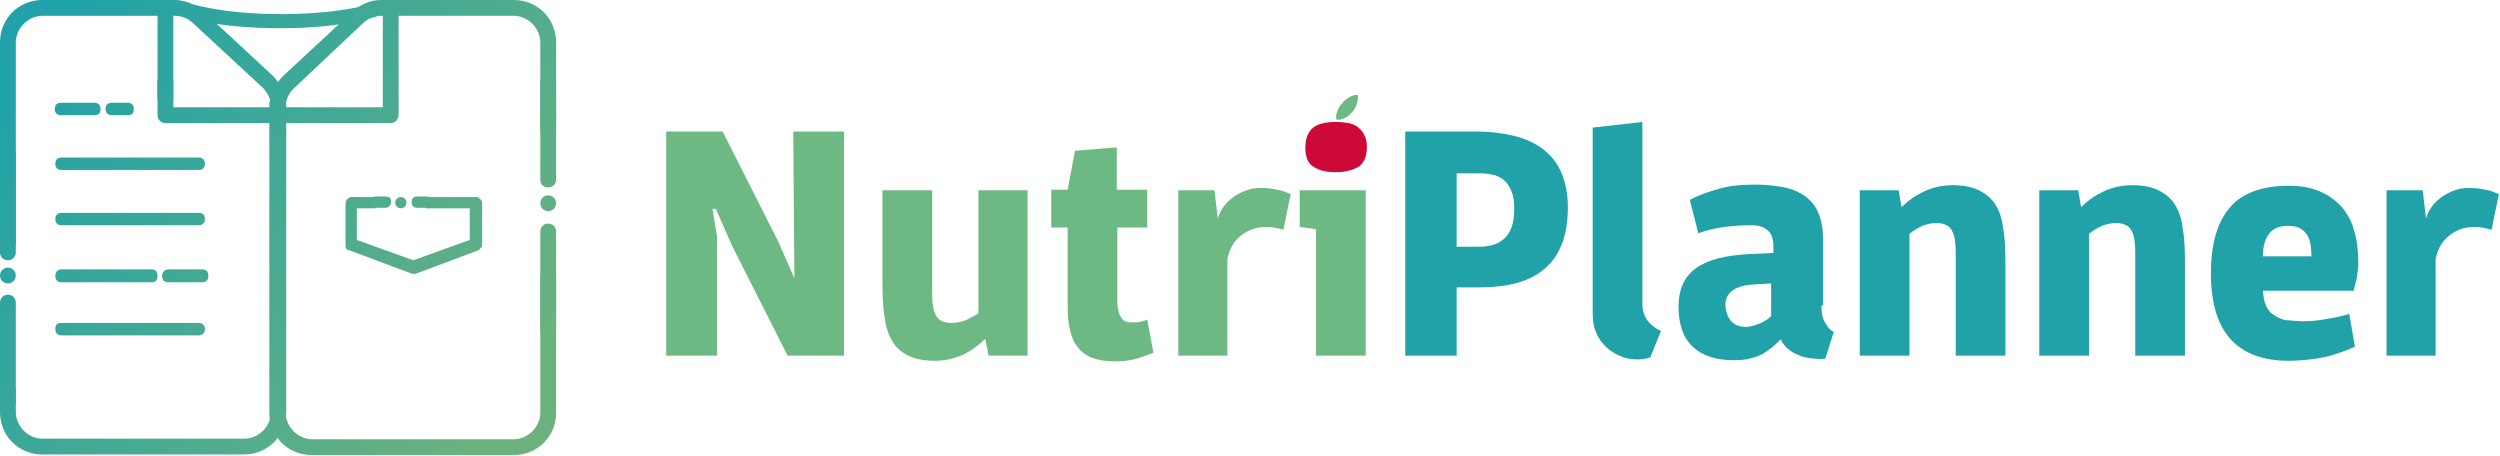 <?xml version="1.0" encoding="utf-8"?>
<!-- Generator: Adobe Illustrator 19.0.0, SVG Export Plug-In . SVG Version: 6.00 Build 0)  -->
<svg version="1.1" id="Capa_2" xmlns="http://www.w3.org/2000/svg" xmlns:xlink="http://www.w3.org/1999/xlink" x="0px" y="0px"
	 viewBox="0 0 442.8 80.7" style="enable-background:new 0 0 442.8 80.7;" xml:space="preserve">
<style type="text/css">
	.st0{fill:url(#XMLID_38_);}
	.st1{fill:url(#XMLID_39_);}
	.st2{fill:url(#SVGID_1_);}
	.st3{fill:url(#SVGID_2_);}
	.st4{fill:url(#XMLID_40_);}
	.st5{fill:url(#XMLID_41_);}
	.st6{fill:url(#XMLID_42_);}
	.st7{fill:url(#XMLID_43_);}
	.st8{fill:url(#XMLID_44_);}
	.st9{fill:url(#XMLID_45_);}
	.st10{fill:url(#XMLID_46_);}
	.st11{fill:url(#XMLID_47_);}
	.st12{fill:url(#XMLID_48_);}
	.st13{fill:url(#XMLID_49_);}
	.st14{fill:url(#XMLID_50_);}
	.st15{fill:url(#XMLID_51_);}
	.st16{fill:url(#XMLID_52_);}
	.st17{fill:url(#XMLID_53_);}
	.st18{fill:url(#SVGID_3_);}
	.st19{fill:url(#XMLID_54_);}
	.st20{fill:url(#XMLID_55_);}
	.st21{fill:url(#XMLID_56_);}
	.st22{fill:url(#SVGID_4_);}
	.st23{fill:#6DB983;}
	.st24{fill:#CC0937;}
	.st25{fill:#21A2A8;}
</style>
<g>
	<g>
		<g id="XMLID_35_">
			
				<linearGradient id="XMLID_38_" gradientUnits="userSpaceOnUse" x1="97.731" y1="406.763" x2="14.007" y2="465.836" gradientTransform="matrix(1 0 0 -1 0 466.067)">
				<stop  offset="0" style="stop-color:#6BB27E"/>
				<stop  offset="1" style="stop-color:#21A2A8"/>
			</linearGradient>
			<path id="XMLID_36_" class="st0" d="M49.4,21.8H29.3c-0.8,0-1.4-0.6-1.4-1.4V1.7c0-0.8,0.6-1.4,1.4-1.4s1.4,0.6,1.4,1.4V19h18.7
				c0.8,0,1.4,0.6,1.4,1.4S50,21.8,49.4,21.8z"/>
		</g>
		<g id="XMLID_33_">
			
				<linearGradient id="XMLID_39_" gradientUnits="userSpaceOnUse" x1="107.525" y1="420.644" x2="23.8" y2="479.716" gradientTransform="matrix(1 0 0 -1 0 466.067)">
				<stop  offset="0" style="stop-color:#6BB27E"/>
				<stop  offset="1" style="stop-color:#21A2A8"/>
			</linearGradient>
			<path id="XMLID_34_" class="st1" d="M69.2,21.8H49.1c-0.8,0-1.4-0.6-1.4-1.4s0.6-1.4,1.4-1.4h18.7V2.2c0-0.8,0.6-1.4,1.4-1.4
				c0.8,0,1.4,0.6,1.4,1.4v18.1C70.6,21.2,70,21.8,69.2,21.8z"/>
		</g>
		
			<linearGradient id="SVGID_1_" gradientUnits="userSpaceOnUse" x1="98.798" y1="408.276" x2="15.074" y2="467.348" gradientTransform="matrix(1 0 0 -1 0 466.067)">
			<stop  offset="0" style="stop-color:#6BB27E"/>
			<stop  offset="1" style="stop-color:#21A2A8"/>
		</linearGradient>
		<path class="st2" d="M84.3,34.9h-8.9v2h7.8v5.6l-10,3.6l-10-3.6v-5.6h3.3v-2h-4.2c-0.6,0-1.1,0.6-1.1,1.1v7.5
			c0,0.6,0.3,0.8,0.6,0.8l11.2,4.2h0.3h0.3l11.2-4.2c0.3-0.3,0.6-0.6,0.6-0.8V36C85.4,35.4,84.8,34.9,84.3,34.9z"/>
		
			<linearGradient id="SVGID_2_" gradientUnits="userSpaceOnUse" x1="98.49" y1="407.839" x2="14.766" y2="466.911" gradientTransform="matrix(1 0 0 -1 0 466.067)">
			<stop  offset="0" style="stop-color:#6BB27E"/>
			<stop  offset="1" style="stop-color:#21A2A8"/>
		</linearGradient>
		<path class="st3" d="M95.7,48.8v24.3c0,2.5-2.2,4.7-4.7,4.7H55.3c-2.5,0-4.7-2.2-4.7-4.7V19c0-1.4,0.6-2.5,1.4-3.3L64.2,4.2
			c0.8-0.8,2-1.4,3.3-1.4H91c2.5,0,4.7,2.2,4.7,4.7v15.6h2.8V7.5C98.5,3.3,95.2,0,91,0H67.5c-2,0-3.6,0.8-5,2L50.2,13.4
			c-1.4,1.4-2.5,3.3-2.5,5.6v54.1c0,4.2,3.3,7.5,7.5,7.5H91c4.2,0,7.5-3.3,7.5-7.5V48.8H95.7z"/>
		<g id="XMLID_31_">
			
				<linearGradient id="XMLID_40_" gradientUnits="userSpaceOnUse" x1="97.013" y1="414.491" x2="23.752" y2="466.181" gradientTransform="matrix(1 0 0 -1 0 466.067)">
				<stop  offset="0" style="stop-color:#6BB27E"/>
				<stop  offset="1" style="stop-color:#21A2A8"/>
			</linearGradient>
			<path id="XMLID_32_" class="st4" d="M75.6,36.8h-1.7c-0.5,0-1-0.2-1-1c0-0.5,0.2-1,1-1h1.7c0.5,0,1,0.2,1,1
				C76.3,36.4,76.1,36.8,75.6,36.8z"/>
		</g>
		<g id="XMLID_29_">
			
				<linearGradient id="XMLID_41_" gradientUnits="userSpaceOnUse" x1="94.578" y1="411.04" x2="21.317" y2="462.73" gradientTransform="matrix(1 0 0 -1 0 466.067)">
				<stop  offset="0" style="stop-color:#6BB27E"/>
				<stop  offset="1" style="stop-color:#21A2A8"/>
			</linearGradient>
			<path id="XMLID_30_" class="st5" d="M68.3,36.8h-1.7c-0.5,0-1-0.2-1-1c0-0.5,0.2-1,1-1h1.7c0.5,0,1,0.2,1,1
				C69.2,36.4,68.8,36.8,68.3,36.8z"/>
		</g>
		<g id="XMLID_27_">
			
				<linearGradient id="XMLID_42_" gradientUnits="userSpaceOnUse" x1="88.705" y1="393.971" x2="4.981" y2="453.043" gradientTransform="matrix(1 0 0 -1 0 466.067)">
				<stop  offset="0" style="stop-color:#6BB27E"/>
				<stop  offset="1" style="stop-color:#21A2A8"/>
			</linearGradient>
			<path id="XMLID_28_" class="st6" d="M16.7,20.4h-5.9c-0.6,0-1.1-0.3-1.1-1.1c0-0.6,0.3-1.1,1.1-1.1h5.9c0.6,0,1.1,0.3,1.1,1.1
				C17.9,20.1,17.3,20.4,16.7,20.4z"/>
		</g>
		<g id="XMLID_25_">
			
				<linearGradient id="XMLID_43_" gradientUnits="userSpaceOnUse" x1="87.165" y1="391.787" x2="3.441" y2="450.859" gradientTransform="matrix(1 0 0 -1 0 466.067)">
				<stop  offset="0" style="stop-color:#6BB27E"/>
				<stop  offset="1" style="stop-color:#21A2A8"/>
			</linearGradient>
			<path id="XMLID_26_" class="st7" d="M35.2,30.1H10.9c-0.6,0-1.1-0.3-1.1-1.1c0-0.6,0.3-1.1,1.1-1.1h24.3c0.6,0,1.1,0.3,1.1,1.1
				C36.3,29.9,35.7,30.1,35.2,30.1z"/>
		</g>
		<g id="XMLID_23_">
			
				<linearGradient id="XMLID_44_" gradientUnits="userSpaceOnUse" x1="82.564" y1="385.266" x2="-1.161" y2="444.338" gradientTransform="matrix(1 0 0 -1 0 466.067)">
				<stop  offset="0" style="stop-color:#6BB27E"/>
				<stop  offset="1" style="stop-color:#21A2A8"/>
			</linearGradient>
			<path id="XMLID_24_" class="st8" d="M35.2,39.9H10.9c-0.6,0-1.1-0.3-1.1-1.1c0-0.6,0.3-1.1,1.1-1.1h24.3c0.6,0,1.1,0.3,1.1,1.1
				C36.3,39.6,35.7,39.9,35.2,39.9z"/>
		</g>
		<g id="XMLID_21_">
			
				<linearGradient id="XMLID_45_" gradientUnits="userSpaceOnUse" x1="73.361" y1="372.223" x2="-10.363" y2="431.295" gradientTransform="matrix(1 0 0 -1 0 466.067)">
				<stop  offset="0" style="stop-color:#6BB27E"/>
				<stop  offset="1" style="stop-color:#21A2A8"/>
			</linearGradient>
			<path id="XMLID_22_" class="st9" d="M35.2,59.4H10.9c-0.6,0-1.1-0.3-1.1-1.1s0.3-1.1,1.1-1.1h24.3c0.6,0,1.1,0.3,1.1,1.1
				S35.7,59.4,35.2,59.4z"/>
		</g>
		<g id="XMLID_19_">
			
				<linearGradient id="XMLID_46_" gradientUnits="userSpaceOnUse" x1="91.163" y1="397.454" x2="7.439" y2="456.526" gradientTransform="matrix(1 0 0 -1 0 466.067)">
				<stop  offset="0" style="stop-color:#6BB27E"/>
				<stop  offset="1" style="stop-color:#21A2A8"/>
			</linearGradient>
			<path id="XMLID_20_" class="st10" d="M22.6,20.4h-2.8c-0.6,0-1.1-0.3-1.1-1.1c0-0.6,0.3-1.1,1.1-1.1h2.8c0.6,0,1.1,0.3,1.1,1.1
				S23.4,20.4,22.6,20.4z"/>
		</g>
		<g id="XMLID_17_">
			
				<linearGradient id="XMLID_47_" gradientUnits="userSpaceOnUse" x1="81.077" y1="383.159" x2="-2.647" y2="442.232" gradientTransform="matrix(1 0 0 -1 0 466.067)">
				<stop  offset="0" style="stop-color:#6BB27E"/>
				<stop  offset="1" style="stop-color:#21A2A8"/>
			</linearGradient>
			<path id="XMLID_18_" class="st11" d="M29.9,47.7h5.9c0.6,0,1.1,0.3,1.1,1.1S36.6,50,35.7,50h-5.9c-0.6,0-1.1-0.3-1.1-1.1
				S29.3,47.7,29.9,47.7z"/>
		</g>
		<g id="XMLID_15_">
			
				<linearGradient id="XMLID_48_" gradientUnits="userSpaceOnUse" x1="76.439" y1="376.586" x2="-7.285" y2="435.659" gradientTransform="matrix(1 0 0 -1 0 466.067)">
				<stop  offset="0" style="stop-color:#6BB27E"/>
				<stop  offset="1" style="stop-color:#21A2A8"/>
			</linearGradient>
			<path id="XMLID_16_" class="st12" d="M10.9,47.7h15.9c0.6,0,1.1,0.3,1.1,1.1S27.6,50,26.8,50H10.9c-0.6,0-1.1-0.3-1.1-1.1
				S10.3,47.7,10.9,47.7z"/>
		</g>
		
			<linearGradient id="XMLID_49_" gradientUnits="userSpaceOnUse" x1="95.755" y1="412.708" x2="22.494" y2="464.398" gradientTransform="matrix(1 0 0 -1 0 466.067)">
			<stop  offset="0" style="stop-color:#6BB27E"/>
			<stop  offset="1" style="stop-color:#21A2A8"/>
		</linearGradient>
		<circle id="XMLID_14_" class="st13" cx="71" cy="35.9" r="1"/>
		<g id="XMLID_12_">
			
				<linearGradient id="XMLID_50_" gradientUnits="userSpaceOnUse" x1="95.431" y1="403.503" x2="11.706" y2="462.575" gradientTransform="matrix(1 0 0 -1 0 466.067)">
				<stop  offset="0" style="stop-color:#6BB27E"/>
				<stop  offset="1" style="stop-color:#21A2A8"/>
			</linearGradient>
			<path id="XMLID_13_" class="st14" d="M27.9,17.3v-2.8c0-0.8,0.6-1.4,1.4-1.4s1.4,0.6,1.4,1.4v2.8c0,0.8-0.6,1.4-1.4,1.4
				S27.9,18.1,27.9,17.3z"/>
		</g>
		
			<linearGradient id="XMLID_51_" gradientUnits="userSpaceOnUse" x1="108.505" y1="422.033" x2="24.78" y2="481.105" gradientTransform="matrix(1 0 0 -1 0 466.067)">
			<stop  offset="0" style="stop-color:#6BB27E"/>
			<stop  offset="1" style="stop-color:#21A2A8"/>
		</linearGradient>
		<circle id="XMLID_11_" class="st15" cx="97.1" cy="36" r="1.4"/>
		<g id="XMLID_9_">
			
				<linearGradient id="XMLID_52_" gradientUnits="userSpaceOnUse" x1="114.552" y1="430.604" x2="30.828" y2="489.676" gradientTransform="matrix(1 0 0 -1 0 466.067)">
				<stop  offset="0" style="stop-color:#6BB27E"/>
				<stop  offset="1" style="stop-color:#21A2A8"/>
			</linearGradient>
			<path id="XMLID_10_" class="st16" d="M95.7,31.8V14.5c0-0.8,0.6-1.4,1.4-1.4c0.8,0,1.4,0.6,1.4,1.4v17.3c0,0.8-0.6,1.4-1.4,1.4
				C96.3,33.2,95.7,32.7,95.7,31.8z"/>
		</g>
		<g id="XMLID_7_">
			
				<linearGradient id="XMLID_53_" gradientUnits="userSpaceOnUse" x1="102.063" y1="412.903" x2="18.339" y2="471.975" gradientTransform="matrix(1 0 0 -1 0 466.067)">
				<stop  offset="0" style="stop-color:#6BB27E"/>
				<stop  offset="1" style="stop-color:#21A2A8"/>
			</linearGradient>
			<path id="XMLID_8_" class="st17" d="M95.7,58.3V41c0-0.8,0.6-1.4,1.4-1.4c0.8,0,1.4,0.6,1.4,1.4v17.3c0,0.8-0.6,1.4-1.4,1.4
				C96.3,59.7,95.7,59.2,95.7,58.3z"/>
		</g>
		
			<linearGradient id="SVGID_3_" gradientUnits="userSpaceOnUse" x1="80.568" y1="382.438" x2="-3.156" y2="441.51" gradientTransform="matrix(1 0 0 -1 0 466.067)">
			<stop  offset="0" style="stop-color:#6BB27E"/>
			<stop  offset="1" style="stop-color:#21A2A8"/>
		</linearGradient>
		<path class="st18" d="M48.3,13.4L36,2c-1.4-1.1-3.1-2-5-2H7.5C3.3,0,0,3.3,0,7.5v36h2.8v-36C2.8,5,5,2.8,7.5,2.8H31
			c1.4,0,2.5,0.6,3.3,1.4l12.3,11.4c0.8,0.8,1.4,2,1.4,3.3v54.1c0,2.5-2.2,4.7-4.7,4.7H7.5c-2.5,0-4.7-2.2-4.7-4.7v-4.2H0v4.2
			c0,4.2,3.3,7.5,7.5,7.5h35.7c4.2,0,7.5-3.3,7.5-7.5V19C50.8,16.7,49.7,14.8,48.3,13.4z"/>
		
			<linearGradient id="XMLID_54_" gradientUnits="userSpaceOnUse" x1="70.456" y1="368.501" x2="-13.268" y2="427.573" gradientTransform="matrix(1 0 0 -1 0 466.067)">
			<stop  offset="0" style="stop-color:#6BB27E"/>
			<stop  offset="1" style="stop-color:#21A2A8"/>
		</linearGradient>
		<circle id="XMLID_6_" class="st19" cx="1.4" cy="48.8" r="1.4"/>
		<g id="XMLID_4_">
			
				<linearGradient id="XMLID_55_" gradientUnits="userSpaceOnUse" x1="76.569" y1="377.165" x2="-7.155" y2="436.238" gradientTransform="matrix(1 0 0 -1 0 466.067)">
				<stop  offset="0" style="stop-color:#6BB27E"/>
				<stop  offset="1" style="stop-color:#21A2A8"/>
			</linearGradient>
			<path id="XMLID_5_" class="st20" d="M0,44.7V27.1c0-0.8,0.6-1.4,1.4-1.4s1.4,0.6,1.4,1.4v17.6c0,0.8-0.6,1.4-1.4,1.4
				S0,45.5,0,44.7z"/>
		</g>
		<g id="XMLID_2_">
			
				<linearGradient id="XMLID_56_" gradientUnits="userSpaceOnUse" x1="64.08" y1="359.464" x2="-19.644" y2="418.537" gradientTransform="matrix(1 0 0 -1 0 466.067)">
				<stop  offset="0" style="stop-color:#6BB27E"/>
				<stop  offset="1" style="stop-color:#21A2A8"/>
			</linearGradient>
			<path id="XMLID_3_" class="st21" d="M0,71.2V53.6c0-0.8,0.6-1.4,1.4-1.4s1.4,0.6,1.4,1.4v17.6c0,0.8-0.6,1.4-1.4,1.4S0,72,0,71.2
				z"/>
		</g>
		<g id="XMLID_1_">
			
				<linearGradient id="SVGID_4_" gradientUnits="userSpaceOnUse" x1="108.627" y1="422.207" x2="24.903" y2="481.279" gradientTransform="matrix(1 0 0 -1 0 466.067)">
				<stop  offset="0" style="stop-color:#6BB27E"/>
				<stop  offset="1" style="stop-color:#21A2A8"/>
			</linearGradient>
			<path class="st22" d="M49.7,5c-11.4,0-17-2-17.3-2c-0.8-0.3-1.1-1.1-0.8-1.7c0.3-0.8,1.1-1.1,1.7-0.8c0,0,5.6,2,16.5,2
				c10,0,15.6-1.7,15.6-1.7c0.8-0.3,1.4,0.3,1.7,0.8c0.3,0.8-0.3,1.4-0.8,1.4C65.9,3.1,60.3,5,49.7,5z"/>
		</g>
	</g>
	<g>
		<path class="st23" d="M118,63V23.3h10l9.9,19.6l2.8,6.4l-0.2-26h9V63h-10l-9.9-19.6l-2.8-6.4h-0.6l0.8,4.9V63H118z"/>
		<path class="st23" d="M173.2,33.7h8.8V63h-6.9l-0.6-3c-1.1,1.1-2.4,2.1-3.9,2.8c-1.5,0.7-3.2,1.1-5,1.1c-1.9,0-3.5-0.3-4.7-0.9
			s-2.2-1.4-2.8-2.5c-0.7-1.1-1.2-2.5-1.4-4.2c-0.3-1.7-0.4-3.7-0.4-6V33.7h8.8v17.4c0,1,0,1.9,0.1,2.7c0.1,0.8,0.2,1.4,0.5,1.9
			c0.2,0.5,0.6,0.9,1,1.1c0.4,0.2,1,0.4,1.7,0.4c1,0,1.9-0.2,2.7-0.5c0.8-0.4,1.6-0.8,2.2-1.2V33.7z"/>
		<path class="st23" d="M203.3,40.3h-5.4V53c0,0.5,0,1.1,0.1,1.6c0.1,0.5,0.2,0.9,0.4,1.3c0.2,0.4,0.4,0.7,0.7,0.9
			c0.3,0.2,0.7,0.3,1.2,0.3c0.7,0,1.3,0,1.7-0.1c0.4-0.1,0.8-0.2,1.2-0.4l1.1,5.9c-1.1,0.4-2.2,0.8-3.3,1.1
			c-1.1,0.3-2.3,0.4-3.5,0.4c-1.6,0-2.9-0.2-4-0.6c-1.1-0.4-2-1.1-2.6-1.9c-0.7-0.8-1.1-1.9-1.4-3.1c-0.3-1.2-0.4-2.7-0.4-4.3V40.3
			h-2.9v-6.7h2.9l1.3-6.9l7.4-0.6v7.5h5.4V40.3z"/>
		<path class="st23" d="M208.7,63V33.7h6.4l0.6,5c0.2-0.8,0.6-1.5,1.1-2.2c0.5-0.7,1.1-1.2,1.8-1.7c0.7-0.5,1.4-0.8,2.2-1.1
			c0.8-0.3,1.6-0.4,2.3-0.4c0.7,0,1.4,0,2,0.1c0.6,0.1,1.2,0.2,1.6,0.3c0.5,0.1,0.9,0.3,1.2,0.4c0.3,0.1,0.5,0.2,0.7,0.3l-1.3,6.3
			c-1-0.3-2-0.5-3.1-0.5c-1,0-2,0.2-2.9,0.6c-0.9,0.4-1.7,1-2.4,1.8c-0.7,0.8-1.2,1.9-1.5,3.2V63H208.7z"/>
		<polygon class="st23" points="233.1,63 233.1,40.6 230.2,40.2 230.2,33.7 241.9,33.7 241.9,63 		"/>
		<path class="st24" d="M231.2,26.2c0-1.7,0.5-2.9,1.4-3.6c0.9-0.7,2.3-1,4-1c0.9,0,1.6,0.1,2.3,0.2c0.7,0.2,1.3,0.4,1.7,0.8
			c0.5,0.4,0.8,0.8,1.1,1.4c0.3,0.6,0.4,1.3,0.4,2.1c0,1.6-0.5,2.7-1.4,3.4c-1,0.6-2.3,1-4.1,1c-1.7,0-3-0.3-4-1
			C231.7,29,231.2,27.8,231.2,26.2z"/>
		<path class="st25" d="M258,51v12h-9.1V23.3h12.7c2.5,0,4.7,0.3,6.7,0.8c2,0.5,3.7,1.3,5.1,2.4c1.4,1.1,2.5,2.5,3.2,4.2
			c0.7,1.7,1.1,3.7,1.1,6c0,4.8-1.3,8.4-3.9,10.7c-2.6,2.4-6.5,3.5-11.8,3.5H258z M258,43.7h3.9c2.1,0,3.6-0.5,4.7-1.6
			c1.1-1.1,1.6-2.8,1.6-5.1c0-1.1-0.1-2.1-0.4-2.9c-0.3-0.8-0.7-1.5-1.2-2c-0.5-0.5-1.2-0.9-2-1.1c-0.8-0.2-1.6-0.3-2.6-0.3h-4V43.7
			z"/>
		<path class="st25" d="M288.3,63.5c-1.2-0.3-2.3-0.8-3.2-1.5c-0.9-0.7-1.7-1.6-2.2-2.7c-0.6-1.1-0.8-2.4-0.8-3.8V22.6l8.8-1v32.2
			c0,0.7,0.1,1.3,0.3,1.8c0.2,0.5,0.4,1,0.8,1.4c0.3,0.4,0.7,0.7,1.1,1c0.4,0.3,0.8,0.5,1.1,0.6l-1.9,4.7
			C290.8,63.8,289.5,63.7,288.3,63.5z"/>
		<path class="st25" d="M322.6,54.1c0,1.3,0.2,2.3,0.7,3.1c0.4,0.8,0.9,1.3,1.5,1.6l-1.5,4.7c-0.7,0.1-1.4,0.1-2.2,0
			c-0.8-0.1-1.6-0.2-2.3-0.5c-0.7-0.3-1.4-0.6-2-1.1c-0.6-0.5-1.1-1.1-1.4-1.8c-0.5,0.5-1,1-1.5,1.4c-0.5,0.4-1.1,0.8-1.7,1.2
			c-0.6,0.3-1.4,0.6-2.2,0.8c-0.8,0.2-1.8,0.3-2.9,0.3c-3.2,0-5.6-0.8-7.3-2.4c-1.7-1.6-2.5-4-2.5-7.1c0-3,1-5.3,3.1-6.8
			c2.1-1.5,5.2-2.3,9.5-2.5l4.2-0.2v-1.5c0-0.4-0.1-0.8-0.2-1.2c-0.1-0.4-0.3-0.8-0.6-1.1c-0.3-0.3-0.7-0.6-1.2-0.8
			c-0.5-0.2-1.2-0.3-2-0.3c-1.5,0-3.1,0.1-4.7,0.3c-1.6,0.2-3.1,0.6-4.6,1.1l-1.5-5.9c1.9-1,3.8-1.6,5.7-2.1s3.9-0.6,6-0.6
			c1.9,0,3.6,0.2,5.1,0.5c1.5,0.3,2.7,0.9,3.7,1.6c1,0.8,1.8,1.7,2.3,3c0.5,1.2,0.8,2.7,0.8,4.5V54.1z M309.3,57.9
			c0.4,0,0.8-0.1,1.2-0.2c0.4-0.1,0.8-0.3,1.2-0.4c0.4-0.2,0.8-0.4,1.1-0.6c0.4-0.2,0.6-0.5,0.9-0.7v-5.8l-3.3,0.2
			c-1.6,0.1-2.8,0.5-3.6,1.1c-0.8,0.6-1.2,1.5-1.2,2.5C305.8,56.6,307,57.9,309.3,57.9z"/>
		<path class="st25" d="M338.2,63h-8.8V33.7h6.9l0.5,3c1.2-1.2,2.5-2.1,4-2.8c1.5-0.7,3.2-1.1,5-1.1c1.9,0,3.5,0.3,4.7,0.9
			c1.2,0.6,2.2,1.4,2.9,2.5c0.7,1.1,1.2,2.5,1.4,4.2c0.3,1.7,0.4,3.7,0.4,5.9V63h-8.8V45.6c0-1,0-1.9-0.1-2.7
			c-0.1-0.8-0.2-1.4-0.5-1.9c-0.2-0.5-0.6-0.9-1-1.1c-0.4-0.2-1-0.4-1.7-0.4c-1,0-1.8,0.2-2.6,0.5c-0.7,0.3-1.5,0.8-2.3,1.4V63z"/>
		<path class="st25" d="M370,63h-8.8V33.7h6.9l0.5,3c1.2-1.2,2.5-2.1,4-2.8c1.5-0.7,3.2-1.1,5-1.1c1.9,0,3.5,0.3,4.7,0.9
			c1.2,0.6,2.2,1.4,2.9,2.5c0.7,1.1,1.2,2.5,1.4,4.2c0.3,1.7,0.4,3.7,0.4,5.9V63h-8.8V45.6c0-1,0-1.9-0.1-2.7
			c-0.1-0.8-0.2-1.4-0.5-1.9c-0.2-0.5-0.6-0.9-1-1.1c-0.4-0.2-1-0.4-1.7-0.4c-1,0-1.8,0.2-2.6,0.5c-0.7,0.3-1.5,0.8-2.3,1.4V63z"/>
		<path class="st25" d="M407.8,56.9c1.4,0,2.8-0.1,4.2-0.4c1.4-0.2,2.8-0.5,4.1-0.9l1,5.8c-1.5,0.7-3.2,1.3-5.1,1.8
			c-1.9,0.4-4.2,0.7-6.7,0.7c-4.5,0-7.9-1.3-10.2-3.8c-2.3-2.5-3.5-6.4-3.5-11.7c0-2.7,0.3-5,0.9-7s1.5-3.6,2.6-4.8
			c1.1-1.3,2.6-2.2,4.3-2.8c1.7-0.6,3.7-0.9,5.9-0.9c2.2,0,4,0.3,5.6,1c1.6,0.7,2.8,1.6,3.9,2.8c1,1.2,1.8,2.6,2.2,4.3
			c0.5,1.7,0.7,3.5,0.7,5.5c0,0.5,0,1-0.1,1.5c-0.1,0.5-0.1,1-0.2,1.4c-0.1,0.4-0.2,0.8-0.3,1.2c-0.1,0.4-0.2,0.6-0.2,0.9h-16.1
			c0.1,1,0.2,1.8,0.5,2.5c0.3,0.7,0.7,1.3,1.3,1.7s1.3,0.8,2.1,1C405.6,56.7,406.6,56.9,407.8,56.9z M409.4,45.4
			c0-1.9-0.3-3.3-1-4.1c-0.7-0.9-1.7-1.3-3.1-1.3c-1.5,0-2.6,0.4-3.3,1.3c-0.8,0.9-1.2,2.3-1.2,4.1H409.4z"/>
		<path class="st25" d="M422.7,63V33.7h6.4l0.6,5c0.2-0.8,0.6-1.5,1.1-2.2c0.5-0.7,1.1-1.2,1.8-1.7c0.7-0.5,1.4-0.8,2.2-1.1
			c0.8-0.3,1.6-0.4,2.3-0.4c0.7,0,1.4,0,2,0.1c0.6,0.1,1.2,0.2,1.6,0.3c0.5,0.1,0.9,0.3,1.2,0.4c0.3,0.1,0.5,0.2,0.7,0.3l-1.3,6.3
			c-1-0.3-2-0.5-3.1-0.5c-1,0-2,0.2-2.9,0.6c-0.9,0.4-1.7,1-2.4,1.8c-0.7,0.8-1.2,1.9-1.5,3.2V63H422.7z"/>
		<path class="st23" d="M240.5,16.8c0.3,2.2-1.8,4.6-3.8,4.4C236.3,19.3,238.6,16.7,240.5,16.8z"/>
	</g>
</g>
</svg>
